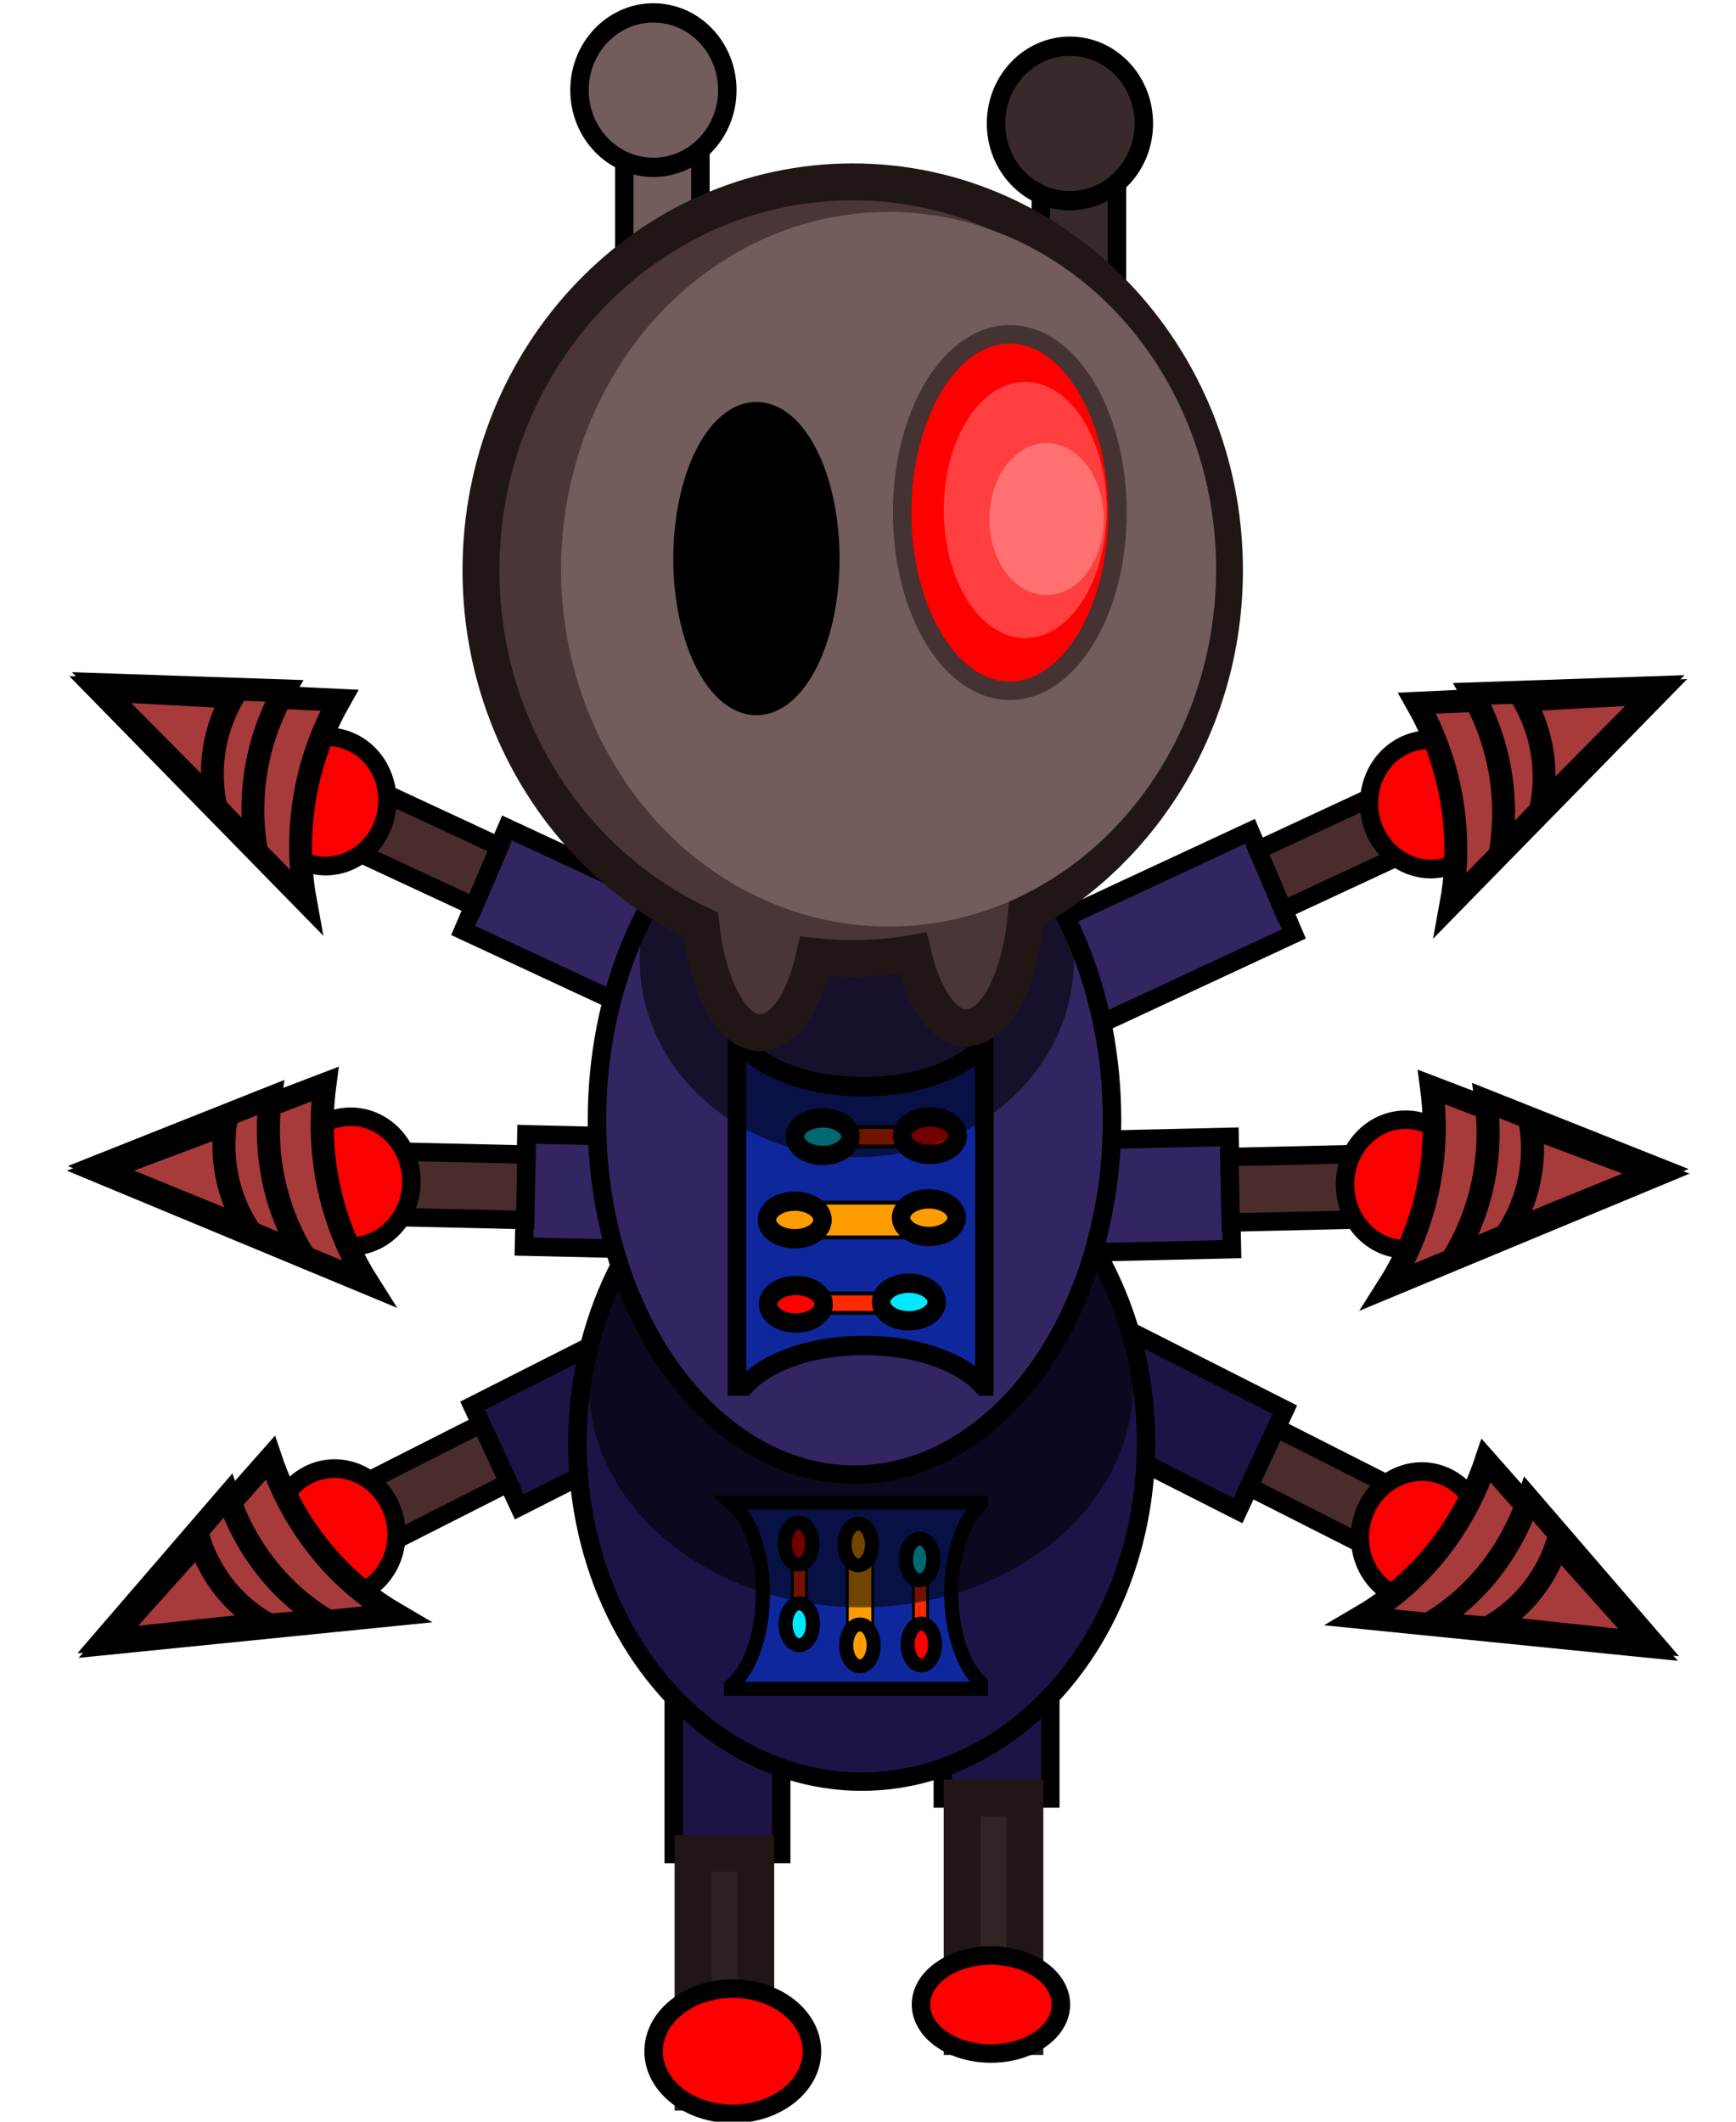 <?xml version="1.0" encoding="utf-8"?>
<svg xmlns="http://www.w3.org/2000/svg" viewBox="0 0 90 115" width="90px" height="110px">
  <rect x="-8.291" y="-56.474" width="6.038" height="13.95" style="stroke: rgb(0, 0, 0); fill: rgb(30, 19, 71);" transform="matrix(-0.421, 0.907, 0.892, 0.452, 102.041, 103.149)"/>
  <rect x="-9.378" y="-70.394" width="3.521" height="12.481" style="stroke: rgb(0, 0, 0); fill: rgb(75, 44, 44);" transform="matrix(-0.421, 0.907, 0.892, 0.452, 125.97, 117.716)"/>
  <ellipse style="stroke: rgb(0, 0, 0); fill: rgb(251, 0, 0);" cx="16.095" cy="45.604" rx="3.485" ry="3.319" transform="matrix(0.429, -0.903, -0.888, -0.46, 108.558, 118.772)"/>
  <g transform="matrix(0.521, -1.098, -1.119, -0.58, 132.964, 109.793)" style="">
    <path d="M -2.243 39.665 L 1.747 49.483 C 1.218 49.421 0.676 49.386 0.128 49.386 C -2.531 49.386 -4.996 50.158 -7.042 51.474 L -2.243 39.665 Z" style="stroke: rgb(0, 0, 0); fill: rgb(167, 58, 58);"/>
    <path d="M -2.037 39.665 L 1.112 47.127 C 0.694 47.079 0.267 47.053 -0.166 47.053 C -2.264 47.053 -4.21 47.639 -5.824 48.64 L -2.037 39.665 Z" style="stroke: rgb(0, 0, 0); fill: rgb(167, 58, 58);"/>
    <path d="M -2.197 39.902 L -0.088 45.188 C -0.368 45.154 -0.654 45.136 -0.944 45.136 C -2.349 45.136 -3.653 45.551 -4.734 46.26 Z" style="stroke: rgb(0, 0, 0); fill: rgb(167, 58, 58);"/>
  </g>
  <rect x="-8.357" y="-56.023" width="6.086" height="13.838" style="stroke: rgb(0, 0, 0); fill: rgb(51, 37, 97);" transform="matrix(0.021, 1, 1, -0.023, 106.958, 69.007)"/>
  <rect x="-9.453" y="-69.831" width="3.55" height="12.381" style="stroke: rgb(0, 0, 0); fill: rgb(75, 44, 44);" transform="matrix(0.021, 1, 1, -0.023, 134.614, 70.558)"/>
  <ellipse style="stroke: rgb(0, 0, 0); fill: rgb(251, 0, 0);" cx="16.095" cy="45.604" rx="3.514" ry="3.291" transform="matrix(-0.013, -1, -1, 0.014, 119.959, 79.66)"/>
  <g transform="matrix(-0.016, -1.226, -1.249, 0.018, 137.375, 60.173)" style="">
    <path d="M -2.243 39.665 L 1.747 49.483 C 1.218 49.421 0.676 49.386 0.128 49.386 C -2.531 49.386 -4.996 50.158 -7.042 51.474 L -2.243 39.665 Z" style="stroke: rgb(0, 0, 0); fill: rgb(167, 58, 58);"/>
    <path d="M -2.037 39.665 L 1.112 47.127 C 0.694 47.079 0.267 47.053 -0.166 47.053 C -2.264 47.053 -4.21 47.639 -5.824 48.64 L -2.037 39.665 Z" style="stroke: rgb(0, 0, 0); fill: rgb(167, 58, 58);"/>
    <path d="M -2.197 39.902 L -0.088 45.188 C -0.368 45.154 -0.654 45.136 -0.944 45.136 C -2.349 45.136 -3.653 45.551 -4.734 46.26 Z" style="stroke: rgb(0, 0, 0); fill: rgb(167, 58, 58);"/>
  </g>
  <rect x="-8.299" y="-56.414" width="6.044" height="13.935" style="stroke: rgb(0, 0, 0); fill: rgb(51, 37, 97);" transform="matrix(0.392, 0.92, 0.907, -0.422, 107.493, 34.768)"/>
  <rect x="-9.388" y="-70.318" width="3.525" height="12.468" style="stroke: rgb(0, 0, 0); fill: rgb(75, 44, 44);" transform="matrix(0.392, 0.92, 0.907, -0.422, 133.577, 25.042)"/>
  <ellipse style="stroke: rgb(0, 0, 0); fill: rgb(251, 0, 0);" cx="16.095" cy="45.604" rx="3.491" ry="3.313" transform="matrix(-0.384, -0.923, -0.911, 0.414, 123.185, 39.576)"/>
  <g transform="matrix(-0.468, -1.124, -1.146, 0.52, 132.285, 14.348)" style="">
    <path d="M -2.243 39.665 L 1.747 49.483 C 1.218 49.421 0.676 49.386 0.128 49.386 C -2.531 49.386 -4.996 50.158 -7.042 51.474 L -2.243 39.665 Z" style="stroke: rgb(0, 0, 0); fill: rgb(167, 58, 58);"/>
    <path d="M -2.037 39.665 L 1.112 47.127 C 0.694 47.079 0.267 47.053 -0.166 47.053 C -2.264 47.053 -4.21 47.639 -5.824 48.64 L -2.037 39.665 Z" style="stroke: rgb(0, 0, 0); fill: rgb(167, 58, 58);"/>
    <path d="M -2.197 39.902 L -0.088 45.188 C -0.368 45.154 -0.654 45.136 -0.944 45.136 C -2.349 45.136 -3.653 45.551 -4.734 46.26 Z" style="stroke: rgb(0, 0, 0); fill: rgb(167, 58, 58);"/>
  </g>
  <rect x="8.291" y="56.474" width="6.038" height="13.95" style="stroke: rgb(0, 0, 0); fill: rgb(30, 19, 71);" transform="matrix(0.421, 0.907, -0.892, 0.452, 82.883, 36.847)"/>
  <rect x="9.378" y="70.394" width="3.521" height="12.481" style="stroke: rgb(0, 0, 0); fill: rgb(75, 44, 44);" transform="matrix(0.421, 0.907, -0.892, 0.452, 82.883, 36.847)"/>
  <ellipse style="stroke: rgb(0, 0, 0); fill: rgb(251, 0, 0);" cx="16.095" cy="45.604" rx="3.485" ry="3.319" transform="matrix(-0.429, -0.903, 0.888, -0.46, -17.45, 118.611)"/>
  <g transform="matrix(-0.521, -1.098, 1.119, -0.58, -41.856, 109.632)" style="">
    <path d="M -2.243 39.665 L 1.747 49.483 C 1.218 49.421 0.676 49.386 0.128 49.386 C -2.531 49.386 -4.996 50.158 -7.042 51.474 L -2.243 39.665 Z" style="stroke: rgb(0, 0, 0); fill: rgb(167, 58, 58);"/>
    <path d="M -2.037 39.665 L 1.112 47.127 C 0.694 47.079 0.267 47.053 -0.166 47.053 C -2.264 47.053 -4.21 47.639 -5.824 48.64 L -2.037 39.665 Z" style="stroke: rgb(0, 0, 0); fill: rgb(167, 58, 58);"/>
    <path d="M -2.197 39.902 L -0.088 45.188 C -0.368 45.154 -0.654 45.136 -0.944 45.136 C -2.349 45.136 -3.653 45.551 -4.734 46.26 Z" style="stroke: rgb(0, 0, 0); fill: rgb(167, 58, 58);"/>
  </g>
  <rect x="8.357" y="56.023" width="6.086" height="13.838" style="stroke: rgb(0, 0, 0); fill: rgb(51, 37, 97);" transform="matrix(-0.021, 1, -1, -0.023, 96.521, 54.732)"/>
  <rect x="9.453" y="69.831" width="3.55" height="12.381" style="stroke: rgb(0, 0, 0); fill: rgb(75, 44, 44);" transform="matrix(-0.021, 1, -1, -0.023, 96.521, 54.732)"/>
  <ellipse style="stroke: rgb(0, 0, 0); fill: rgb(251, 0, 0);" cx="16.095" cy="45.604" rx="3.514" ry="3.291" transform="matrix(0.013, -1, 1, 0.014, -28.851, 79.499)"/>
  <g transform="matrix(0.016, -1.226, 1.249, 0.018, -46.267, 60.012)" style="">
    <path d="M -2.243 39.665 L 1.747 49.483 C 1.218 49.421 0.676 49.386 0.128 49.386 C -2.531 49.386 -4.996 50.158 -7.042 51.474 L -2.243 39.665 Z" style="stroke: rgb(0, 0, 0); fill: rgb(167, 58, 58);"/>
    <path d="M -2.037 39.665 L 1.112 47.127 C 0.694 47.079 0.267 47.053 -0.166 47.053 C -2.264 47.053 -4.21 47.639 -5.824 48.64 L -2.037 39.665 Z" style="stroke: rgb(0, 0, 0); fill: rgb(167, 58, 58);"/>
    <path d="M -2.197 39.902 L -0.088 45.188 C -0.368 45.154 -0.654 45.136 -0.944 45.136 C -2.349 45.136 -3.653 45.551 -4.734 46.26 Z" style="stroke: rgb(0, 0, 0); fill: rgb(167, 58, 58);"/>
  </g>
  <rect x="8.299" y="56.414" width="6.044" height="13.935" style="stroke: rgb(0, 0, 0); fill: rgb(51, 37, 97);" transform="matrix(-0.392, 0.92, -0.907, -0.422, 92.487, 66.924)"/>
  <rect x="9.388" y="70.318" width="3.525" height="12.468" style="stroke: rgb(0, 0, 0); fill: rgb(75, 44, 44);" transform="matrix(-0.392, 0.92, -0.907, -0.422, 92.487, 66.924)"/>
  <ellipse style="stroke: rgb(0, 0, 0); fill: rgb(251, 0, 0);" cx="16.095" cy="45.604" rx="3.491" ry="3.313" transform="matrix(0.384, -0.923, 0.911, 0.414, -32.077, 39.416)"/>
  <g transform="matrix(0.468, -1.124, 1.146, 0.52, -41.177, 14.188)" style="">
    <path d="M -2.243 39.665 L 1.747 49.483 C 1.218 49.421 0.676 49.386 0.128 49.386 C -2.531 49.386 -4.996 50.158 -7.042 51.474 L -2.243 39.665 Z" style="stroke: rgb(0, 0, 0); fill: rgb(167, 58, 58);"/>
    <path d="M -2.037 39.665 L 1.112 47.127 C 0.694 47.079 0.267 47.053 -0.166 47.053 C -2.264 47.053 -4.21 47.639 -5.824 48.64 L -2.037 39.665 Z" style="stroke: rgb(0, 0, 0); fill: rgb(167, 58, 58);"/>
    <path d="M -2.197 39.902 L -0.088 45.188 C -0.368 45.154 -0.654 45.136 -0.944 45.136 C -2.349 45.136 -3.653 45.551 -4.734 46.26 Z" style="stroke: rgb(0, 0, 0); fill: rgb(167, 58, 58);"/>
  </g>
  <rect x="34.469" y="86.038" width="5.826" height="14.456" style="stroke: rgb(0, 0, 0); fill: rgb(30, 19, 71);"/>
  <rect x="35.518" y="100.463" width="3.398" height="12.934" style="fill: rgb(45, 34, 34); stroke-width: 2px; stroke: rgb(32, 22, 22);"/>
  <rect x="49.055" y="83.025" width="5.826" height="14.456" style="stroke: rgb(0, 0, 0); fill: rgb(30, 19, 71);"/>
  <rect x="50.104" y="97.45" width="3.398" height="12.934" style="fill: rgb(49, 36, 36); stroke-width: 2px; stroke: rgb(32, 22, 22);"/>
  <g transform="matrix(1, 0, 0, 1.045, 38.841, -4.088)" style="">
    <rect x="15.525" y="11.568" width="4.127" height="13.352" style="stroke: rgb(0, 0, 0); fill: rgb(56, 42, 42);"/>
    <ellipse style="stroke: rgb(0, 0, 0); fill: rgb(56, 42, 42);" cx="17.104" cy="10.315" rx="4.006" ry="4.006"/>
  </g>
  <g transform="matrix(1, 0, 0, 1.045, 16.265, -5.894)" style="">
    <rect x="15.525" y="11.568" width="4.127" height="13.352" style="stroke: rgb(0, 0, 0); fill: rgb(114, 92, 92);"/>
    <ellipse style="stroke: rgb(0, 0, 0); fill: rgb(114, 92, 92);" cx="17.104" cy="10.315" rx="4.006" ry="4.006"/>
  </g>
  <ellipse style="stroke: rgb(0, 0, 0); fill: rgb(30, 19, 71);" cx="44.661" cy="78.229" rx="15.412" ry="18.339"/>
  <g style="transform-origin: 44.262px 61.857px;" transform="matrix(0.761, 0, 0, 0.752, 0.085, 24.637)">
    <path d="M 53.165 55.153 L 53.165 55.213 C 51.916 56.361 51.053 58.823 51.053 61.676 C 51.053 64.529 51.916 66.991 53.165 68.139 L 53.165 68.56 L 35.359 68.56 L 35.359 68.328 C 36.695 67.25 37.635 64.698 37.635 61.721 C 37.635 58.779 36.718 56.251 35.405 55.153 L 53.165 55.153 Z" style="stroke: rgb(0, 0, 0); fill: rgb(15, 39, 156);"/>
    <rect x="39.731" y="57.718" width="1.004" height="7.74" style="stroke: rgb(0, 0, 0); stroke-width: 0.2px; fill: rgb(255, 42, 0);"/>
    <ellipse style="stroke: rgb(0, 0, 0); fill: rgb(255, 0, 0);" cx="40.174" cy="58.102" rx="0.975" ry="1.506"/>
    <rect x="48.358" y="57.6" width="1.004" height="7.74" style="stroke: rgb(0, 0, 0); stroke-width: 0.2px; fill: rgb(255, 42, 0);"/>
    <ellipse style="stroke: rgb(0, 0, 0); fill: rgb(255, 0, 0);" cx="48.919" cy="65.37" rx="0.975" ry="1.506"/>
    <ellipse style="stroke: rgb(0, 0, 0); fill: rgb(0, 234, 255);" cx="48.801" cy="59.241" rx="0.975" ry="1.506"/>
    <ellipse style="stroke: rgb(0, 0, 0); fill: rgb(0, 234, 255);" cx="40.226" cy="63.912" rx="0.975" ry="1.506"/>
    <rect x="43.649" y="57.777" width="1.804" height="7.525" style="stroke: rgb(0, 0, 0); stroke-width: 0.2px; fill: rgb(255, 156, 0);"/>
    <ellipse style="stroke: rgb(0, 0, 0); fill: rgb(255, 156, 0);" cx="44.428" cy="58.161" rx="0.975" ry="1.506"/>
    <ellipse style="stroke: rgb(0, 0, 0); fill: rgb(255, 156, 0);" cx="44.546" cy="65.429" rx="0.975" ry="1.506"/>
  </g>
  <ellipse style="fill: rgba(0, 0, 0, 0.557);" cx="44.617" cy="75.059" rx="14.753" ry="12.061"/>
  <ellipse style="stroke: rgb(0, 0, 0); fill: rgb(51, 37, 97);" cx="44.268" cy="60.705" rx="13.959" ry="19.223"/>
  <g style="transform-origin: 44.262px 61.856px;" transform="matrix(0, 1.045, -1, 0, 0.341, 3.971)">
    <path d="M 53.165 55.153 L 53.165 55.213 C 51.916 56.361 51.053 58.823 51.053 61.676 C 51.053 64.529 51.916 66.991 53.165 68.139 L 53.165 68.56 L 35.359 68.56 L 35.359 68.328 C 36.695 67.25 37.635 64.698 37.635 61.721 C 37.635 58.779 36.718 56.251 35.405 55.153 L 53.165 55.153 Z" style="stroke: rgb(0, 0, 0); fill: rgb(15, 39, 156);"/>
    <rect x="39.731" y="57.718" width="1.004" height="7.74" style="stroke: rgb(0, 0, 0); stroke-width: 0.2px; fill: rgb(255, 42, 0);"/>
    <ellipse style="stroke: rgb(0, 0, 0); fill: rgb(255, 0, 0);" cx="40.174" cy="58.102" rx="0.975" ry="1.506"/>
    <rect x="48.358" y="57.6" width="1.004" height="7.74" style="stroke: rgb(0, 0, 0); stroke-width: 0.2px; fill: rgb(255, 42, 0);"/>
    <ellipse style="stroke: rgb(0, 0, 0); fill: rgb(255, 0, 0);" cx="48.919" cy="65.37" rx="0.975" ry="1.506"/>
    <ellipse style="stroke: rgb(0, 0, 0); fill: rgb(0, 234, 255);" cx="48.801" cy="59.241" rx="0.975" ry="1.506"/>
    <ellipse style="stroke: rgb(0, 0, 0); fill: rgb(0, 234, 255);" cx="40.226" cy="63.912" rx="0.975" ry="1.506"/>
    <rect x="43.649" y="57.777" width="1.804" height="7.525" style="stroke: rgb(0, 0, 0); stroke-width: 0.2px; fill: rgb(255, 156, 0);"/>
    <ellipse style="stroke: rgb(0, 0, 0); fill: rgb(255, 156, 0);" cx="44.428" cy="58.161" rx="0.975" ry="1.506"/>
    <ellipse style="stroke: rgb(0, 0, 0); fill: rgb(255, 156, 0);" cx="44.546" cy="65.429" rx="0.975" ry="1.506"/>
  </g>
  <ellipse style="fill: rgba(0, 0, 0, 0.557);" cx="44.395" cy="52.009" rx="11.767" ry="10.71"/>
  <path d="M 64.321 30.906 C 64.321 38.978 59.972 45.988 53.589 49.52 C 53.279 53.054 51.941 55.712 50.338 55.712 C 49.083 55.712 47.991 54.085 47.427 51.682 C 46.368 51.863 45.28 51.956 44.172 51.956 C 43.471 51.956 42.779 51.918 42.096 51.845 C 41.539 54.305 40.434 55.981 39.161 55.981 C 37.609 55.981 36.306 53.49 35.943 50.125 C 28.917 46.838 24.023 39.47 24.023 30.906 C 24.023 19.281 33.044 9.857 44.172 9.857 C 55.3 9.857 64.321 19.281 64.321 30.906 Z" style="fill: rgb(74, 54, 54); stroke-width: 2px; stroke: rgb(32, 22, 22);"/>
  <ellipse style="fill: rgb(114, 92, 92);" cx="46.116" cy="30.854" rx="17.754" ry="19.37"/>
  <ellipse style="stroke: rgb(0, 0, 0);" cx="38.952" cy="30.277" rx="4.005" ry="7.989"/>
  <ellipse style="fill: rgb(255, 0, 0); stroke: rgb(69, 50, 50);" cx="52.686" cy="27.781" rx="5.835" ry="9.661"/>
  <ellipse style="stroke: rgb(0, 0, 0); fill: rgb(255, 0, 0);" cx="37.671" cy="111.183" rx="4.292" ry="3.395"/>
  <ellipse style="stroke: rgb(0, 0, 0); fill: rgb(255, 0, 0);" cx="51.663" cy="108.65" rx="3.792" ry="2.656"/>
  <ellipse style="fill: rgb(255, 63, 63);" cx="53.52" cy="27.643" rx="4.414" ry="6.945"/>
  <ellipse style="fill: rgb(255, 113, 113);" cx="54.677" cy="28.134" rx="3.096" ry="4.12"/>
</svg>